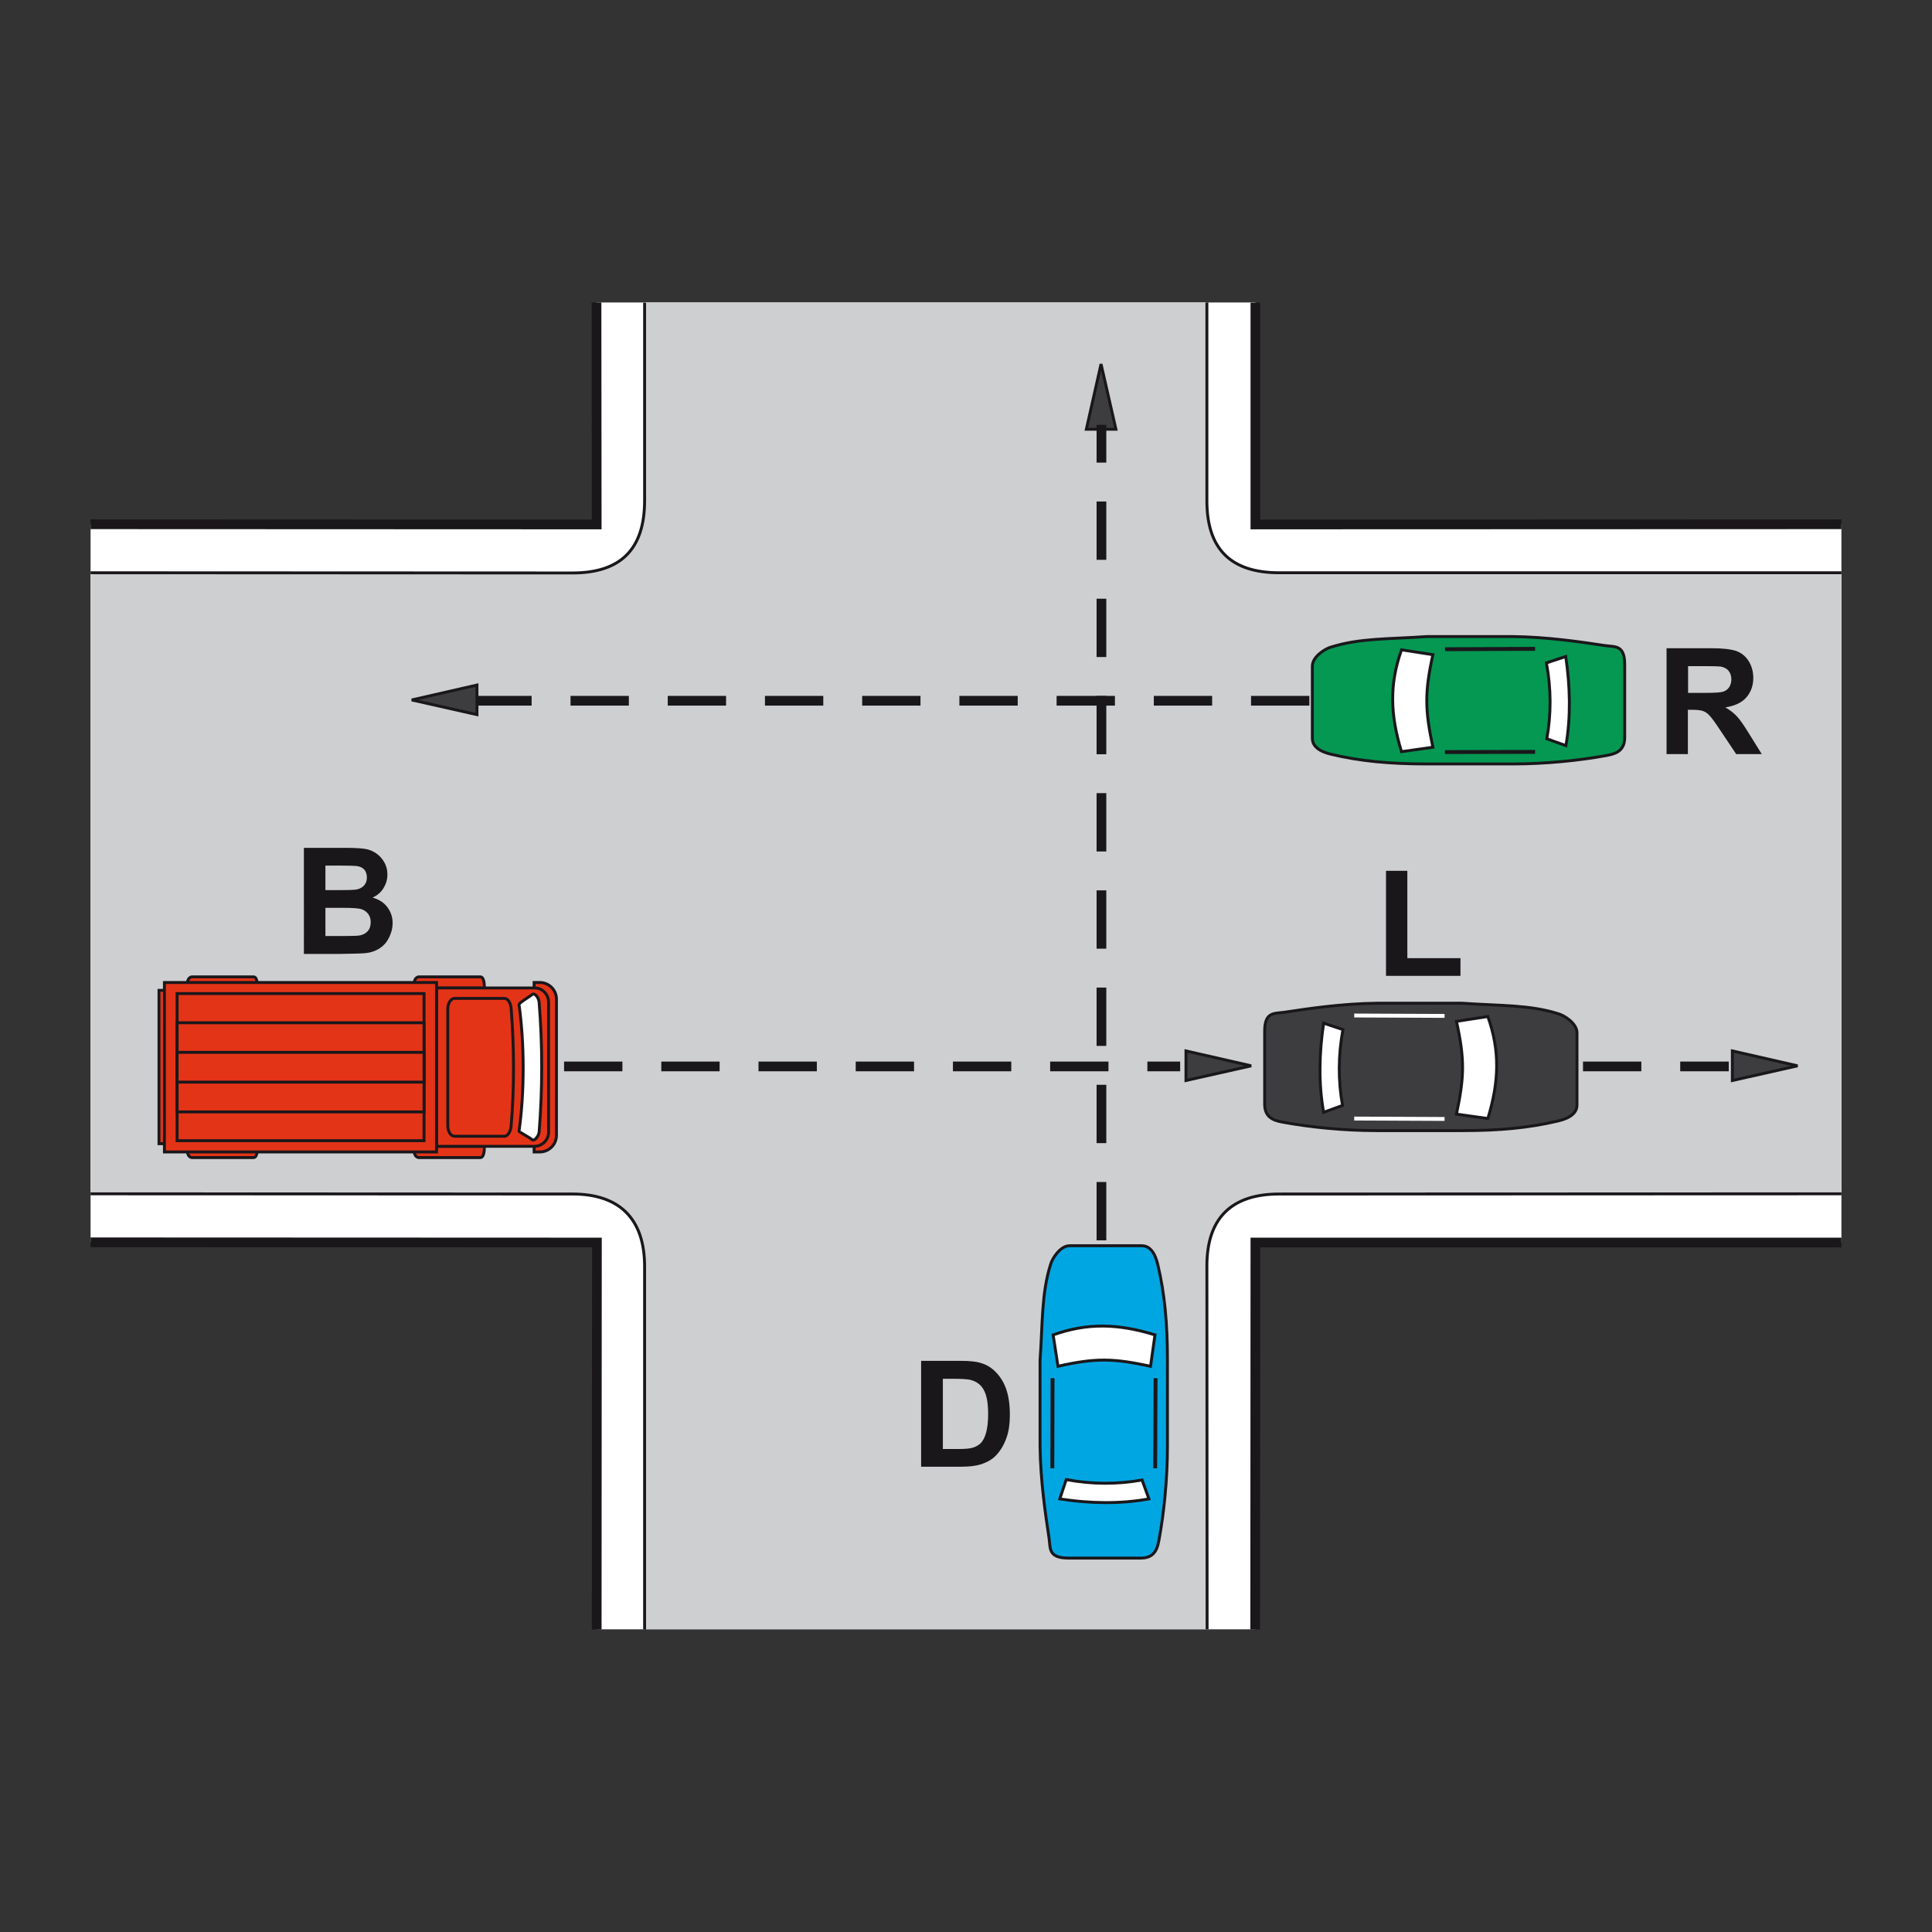 <?xml version="1.0" encoding="utf-8"?>
<!-- Generator: Adobe Illustrator 19.2.0, SVG Export Plug-In . SVG Version: 6.00 Build 0)  -->
<svg version="1.1" id="Livello_1" xmlns="http://www.w3.org/2000/svg" xmlns:xlink="http://www.w3.org/1999/xlink" x="0px" y="0px"
	 viewBox="0 0 960 960" style="enable-background:new 0 0 960 960;" xml:space="preserve">
<rect x="0" y="0" width="960" height="960" fill="#333333" stroke="none"/>
<style type="text/css">
	.st0{fill-rule:evenodd;clip-rule:evenodd;fill:#FFFFFF;}
	.st1{fill-rule:evenodd;clip-rule:evenodd;fill:#CECFD1;}
	.st2{fill-rule:evenodd;clip-rule:evenodd;fill:#3D3D3F;stroke:#1A171B;stroke-width:1.449;stroke-miterlimit:2.613;}
	.st3{fill-rule:evenodd;clip-rule:evenodd;fill:#FFFFFF;stroke:#1A171B;stroke-width:1.449;stroke-miterlimit:2.613;}
	.st4{fill:none;stroke:#FFFFFF;stroke-width:1.932;stroke-miterlimit:2.613;}
	.st5{fill-rule:evenodd;clip-rule:evenodd;fill:#049853;stroke:#1A171B;stroke-width:1.449;stroke-miterlimit:2.613;}
	.st6{fill:none;stroke:#1A171B;stroke-width:1.932;stroke-miterlimit:2.613;}
	.st7{fill-rule:evenodd;clip-rule:evenodd;fill:#1A171B;}
	.st8{fill:none;stroke:#1A171B;stroke-width:4.831;stroke-miterlimit:2.613;}
	.st9{fill:none;stroke:#1A171B;stroke-width:1.449;stroke-miterlimit:2.613;}
	.st10{fill-rule:evenodd;clip-rule:evenodd;fill:#00A6E2;stroke:#1A171B;stroke-width:1.449;stroke-miterlimit:2.613;}
	
		.st11{fill-rule:evenodd;clip-rule:evenodd;fill:#E43417;stroke:#1A171B;stroke-width:1.449;stroke-linecap:square;stroke-miterlimit:2.613;}
	
		.st12{fill-rule:evenodd;clip-rule:evenodd;fill:#FFFFFF;stroke:#1A171B;stroke-width:1.449;stroke-linecap:square;stroke-miterlimit:2.613;}
	
		.st13{fill:none;stroke:#1A171B;stroke-width:4.831;stroke-linecap:square;stroke-miterlimit:2.613;stroke-dasharray:24.153,24.153;}
</style>
<g>
	<g>
		<polygon class="st0" points="296.5,150.3 623.8,150.3 623.8,260.5 915,260.5 915,617.3 623.8,617.3 623.8,809.6 296.5,809.6 
			296.5,617.3 45,617.3 45,260.5 296.5,260.5 296.5,150.3 		"/>
		<path class="st1" d="M320.3,150.3h279.5l-0.1,98.3c-0.1,24.3,12,36,35.9,36H915v308.6H635.6c-24,0-36,12.3-35.9,36l0.1,180.3
			H320.3V629.2c0-24.1-12.9-36-35.8-36H45V284.6h239.5c23.9,0,35.8-11.8,35.8-36V150.3L320.3,150.3z"/>
		<path class="st2" d="M638.1,503c12-1.8,28.5-4.3,46.1-4.5c14.1,0,28.2,0,42.4,0c18.5,1.3,33.4,0.7,47.6,5.2
			c2.8,0.7,9.4,4.7,9.4,9.5v35.9c0,5.7-7.4,7.4-9.4,7.9c-14.3,3.4-29.1,4.8-47.4,4.8H684c-16.7,0-33.4-1.8-46-4.1
			c-3.5-0.7-9.6-1.4-9.6-9v-36.3C628.4,502.7,633.1,503.7,638.1,503L638.1,503z"/>
		<path class="st3" d="M723.7,507.5l15.6-2.4c6.1,17.1,5.6,32.4,0,50.7l-15.6-2.2C727.6,535.2,727.9,526.5,723.7,507.5L723.7,507.5z
			"/>
		<path class="st3" d="M657.7,508.4l9.6,3.2c-2.4,12.9-2.4,25.5-0.2,37.7l-9.4,3.4C655.1,538.4,655.5,523.1,657.7,508.4L657.7,508.4
			z"/>
		<line class="st4" x1="672.9" y1="504.6" x2="717.8" y2="504.8"/>
		<line class="st4" x1="672.9" y1="555.8" x2="717.8" y2="556"/>
		<path class="st5" d="M797.6,320.8c-12-1.8-28.5-4.3-46.1-4.5c-14.1,0-28.2,0-42.4,0c-18.5,1.3-33.3,0.7-47.6,5.2
			c-2.8,0.7-9.4,4.7-9.4,9.5v35.9c0,5.7,7.4,7.4,9.4,7.9c14.3,3.4,29.1,4.8,47.4,4.8h42.8c16.7,0,33.3-1.8,46-4.1
			c3.5-0.7,9.6-1.4,9.6-9v-36.3C807.3,320.4,802.6,321.5,797.6,320.8L797.6,320.8z"/>
		<path class="st3" d="M712,325.3l-15.6-2.4c-6.1,17.1-5.6,32.4,0,50.6l15.6-2.2C708.1,353,707.8,344.3,712,325.3L712,325.3z"/>
		<path class="st3" d="M778,326.2l-9.6,3.2c2.4,12.9,2.4,25.5,0.2,37.7l9.5,3.4C780.6,356.1,780.2,340.9,778,326.2L778,326.2z"/>
		<line class="st6" x1="762.8" y1="322.4" x2="718" y2="322.6"/>
		<line class="st6" x1="762.8" y1="373.6" x2="718" y2="373.7"/>
		<polygon class="st2" points="204.6,347.8 237,355.1 237,340.4 204.6,347.8 		"/>
		<polygon class="st2" points="547.1,180.9 554.5,213.3 539.8,213.3 547.1,180.9 		"/>
		<polygon class="st2" points="621.7,529.6 589.3,536.9 589.3,522.2 621.7,529.6 		"/>
		<polygon class="st2" points="893.2,529.6 860.8,536.9 860.8,522.2 893.2,529.6 		"/>
		<polygon class="st7" points="688.7,484.9 688.7,432.7 699.3,432.7 699.3,476.1 725.7,476.1 725.7,484.9 688.7,484.9 		"/>
		<path class="st7" d="M828.1,374.7v-52.6h22.4c5.6,0,9.7,0.5,12.3,1.4c2.5,0.9,4.6,2.6,6.1,5c1.5,2.4,2.3,5.2,2.3,8.3
			c0,3.9-1.2,7.2-3.5,9.8c-2.3,2.6-5.8,4.2-10.4,4.9c2.3,1.3,4.2,2.8,5.7,4.4c1.5,1.6,3.5,4.4,6,8.5l6.4,10.3h-12.7l-7.7-11.5
			c-2.7-4.1-4.6-6.7-5.6-7.7c-1-1.1-2.1-1.8-3.2-2.2c-1.1-0.4-2.9-0.6-5.4-0.6h-2.1v22H828.1L828.1,374.7z M838.7,344.3h7.9
			c5.1,0,8.3-0.2,9.6-0.6c1.3-0.4,2.3-1.2,3-2.2c0.7-1.1,1.1-2.4,1.1-3.9c0-1.8-0.5-3.2-1.4-4.3c-0.9-1.1-2.3-1.8-4-2.1
			c-0.9-0.1-3.4-0.2-7.8-0.2h-8.3V344.3L838.7,344.3z"/>
		<path class="st7" d="M151.1,421.3h21c4.2,0,7.3,0.2,9.3,0.5c2,0.3,3.9,1.1,5.5,2.2c1.6,1.1,3,2.6,4,4.4c1.1,1.8,1.6,3.9,1.6,6.2
			c0,2.5-0.7,4.7-2,6.8c-1.3,2.1-3.1,3.6-5.4,4.6c3.2,0.9,5.7,2.5,7.4,4.8c1.7,2.3,2.6,4.9,2.6,7.9c0,2.4-0.6,4.7-1.7,7
			c-1.1,2.3-2.6,4.1-4.6,5.4c-1.9,1.3-4.3,2.2-7.1,2.5c-1.8,0.2-6,0.3-12.8,0.4h-17.9V421.3L151.1,421.3z M161.7,430.1v12.2h7
			c4.1,0,6.7-0.1,7.7-0.2c1.8-0.2,3.2-0.8,4.3-1.9c1-1,1.6-2.4,1.6-4.1c0-1.6-0.4-3-1.3-4c-0.9-1-2.2-1.6-4-1.8
			c-1.1-0.1-4.1-0.2-9.1-0.2H161.7L161.7,430.1z M161.7,451v14.1h9.8c3.8,0,6.3-0.1,7.3-0.3c1.6-0.3,2.9-1,3.9-2.1
			c1-1.1,1.5-2.6,1.5-4.5c0-1.6-0.4-2.9-1.2-4c-0.8-1.1-1.9-1.9-3.3-2.4c-1.4-0.5-4.6-0.7-9.4-0.7H161.7L161.7,451z"/>
		<path class="st7" d="M457.8,676.2h19.4c4.4,0,7.7,0.3,10,1c3.1,0.9,5.7,2.5,7.9,4.9c2.2,2.3,3.9,5.2,5,8.5
			c1.1,3.4,1.7,7.5,1.7,12.4c0,4.3-0.5,8.1-1.6,11.2c-1.3,3.8-3.2,6.9-5.6,9.3c-1.8,1.8-4.3,3.2-7.5,4.2c-2.3,0.7-5.5,1.1-9.4,1.1
			h-20V676.2L457.8,676.2z M468.5,685.1V720h7.9c3,0,5.1-0.2,6.4-0.5c1.7-0.4,3.2-1.2,4.3-2.2c1.1-1,2.1-2.7,2.8-5.1
			c0.7-2.4,1.1-5.6,1.1-9.6s-0.4-7.2-1.1-9.4c-0.7-2.2-1.7-3.9-3-5.1c-1.3-1.2-2.9-2-4.9-2.5c-1.5-0.3-4.4-0.5-8.7-0.5H468.5
			L468.5,685.1z"/>
		<path class="st8" d="M45,260.5l251.5,0.1l-0.1-110.3 M623.8,150.4v110.2l291.2-0.1 M915,617.4H623.8l-0.1,192.3 M296.5,809.7
			l0.1-192.3L45,617.3"/>
		<path class="st9" d="M45,284.6l239.5,0.1c23.9,0,35.8-11.8,35.8-36v-98.3 M599.7,150.3v98.3c-0.1,24.3,12,36,35.9,36H915
			 M915,593.2l-279.4,0.1c-24,0-36,12.3-35.9,36l0.1,180.3 M320.3,809.7V629.3c0-24.1-12.9-36-35.8-36L45,593.2"/>
		<path class="st10" d="M521.3,764.5c-1.8-12-4.3-28.5-4.5-46.1c0-14.1,0-28.2,0-42.4c1.3-18.5,0.7-33.4,5.2-47.6
			c0.7-2.8,4.7-9.4,9.5-9.4h35.9c5.7,0,7.4,7.4,7.9,9.4c3.4,14.3,4.8,29.1,4.8,47.4v42.8c0,16.7-1.8,33.4-4.1,46
			c-0.7,3.5-1.4,9.6-9,9.6h-36.3C520.9,774.1,522,769.5,521.3,764.5L521.3,764.5z"/>
		<path class="st3" d="M525.7,678.9l-2.4-15.6c17.1-6.1,32.4-5.6,50.6,0l-2.2,15.6C553.5,675,544.7,674.6,525.7,678.9L525.7,678.9z"
			/>
		<path class="st3" d="M526.6,744.8l3.2-9.6c12.9,2.4,25.5,2.4,37.7,0.2l3.4,9.4C556.6,747.4,541.4,747.1,526.6,744.8L526.6,744.8z"
			/>
		<line class="st6" x1="522.9" y1="729.6" x2="523" y2="684.8"/>
		<line class="st6" x1="574" y1="729.6" x2="574.2" y2="684.8"/>
		<polygon class="st11" points="79,492.1 88.5,492.1 88.5,568.3 79,568.3 79,492.1 		"/>
		<path class="st11" d="M238.7,575.2h-30.5c-1.2,0-2.3-1.2-2.3-2.8c0-1.5,1.4-2.8,2.3-2.8h32.4C240.7,569.7,240.9,575.2,238.7,575.2
			L238.7,575.2z"/>
		<path class="st11" d="M238.7,485.4h-30.5c-1.2,0-2.3,1.2-2.3,2.8c0,1.5,1.4,2.8,2.3,2.8h32.4C240.7,490.9,240.9,485.4,238.7,485.4
			L238.7,485.4z"/>
		<path class="st11" d="M265.4,488.2v84.2h2.8c4.6,0,8.3-3.7,8.3-8.3v-67.6c0-4.6-3.7-8.3-8.3-8.3H265.4L265.4,488.2z"/>
		<path class="st11" d="M265.6,490.9h-48.7v78.7h48.7c3.7,0,7-3.1,7-7v-64.7C272.5,494,269.5,490.9,265.6,490.9L265.6,490.9z"/>
		<path class="st11" d="M250.6,496.1h-24.7c-1.8,0-3.4,2.3-3.4,5.2v58c0,3,1.5,5.3,3.4,5.3h24.7c1.8,0,3.2-2.5,3.4-5.3
			c1.6-19.4,1.5-38.7,0-58C253.8,498.3,252.4,496.1,250.6,496.1L250.6,496.1z"/>
		<path class="st12" d="M264.4,494.2c-1,0.9-6.6,4.1-6.5,5c2.7,19.2,2.8,43.1,0,62.9c-0.1,0.3,5.6,3.3,6.5,4.2
			c1.1,1,3.3-1.8,3.5-3.8c1.7-21.4,1.7-43.1,0-64.4C267.8,495.9,265.7,493,264.4,494.2L264.4,494.2z"/>
		<path class="st11" d="M126,575.2H95.5c-1.2,0-2.3-1.2-2.3-2.8c0-1.5,2.3-2.8,2.3-2.8h32.4C127.9,569.7,128.2,575.2,126,575.2
			L126,575.2z"/>
		<path class="st11" d="M126,485.4H95.5c-1.2,0-2.3,1.2-2.3,2.8c0,1.5,2.3,2.8,2.3,2.8h32.4C127.9,490.9,128.2,485.4,126,485.4
			L126,485.4z"/>
		<polygon class="st11" points="216.9,488.2 81.7,488.2 81.7,572.4 216.9,572.4 216.9,488.2 		"/>
		<polygon class="st11" points="210.7,493.7 88,493.7 88,566.8 210.7,566.8 210.7,493.7 		"/>
		<polygon class="st11" points="210.7,508.2 88,508.2 88,552.5 210.7,552.5 210.7,508.2 		"/>
		<polygon class="st11" points="210.7,522.9 88,522.9 88,537.7 210.7,537.7 210.7,522.9 		"/>
		<line class="st13" x1="648.2" y1="348.2" x2="239.2" y2="348.2"/>
		<line class="st13" x1="282.7" y1="529.9" x2="584" y2="529.9"/>
		<line class="st13" x1="789" y1="529.9" x2="856.6" y2="529.9"/>
		<line class="st13" x1="547.3" y1="613.9" x2="547.3" y2="213.5"/>
	</g>
</g>
</svg>
